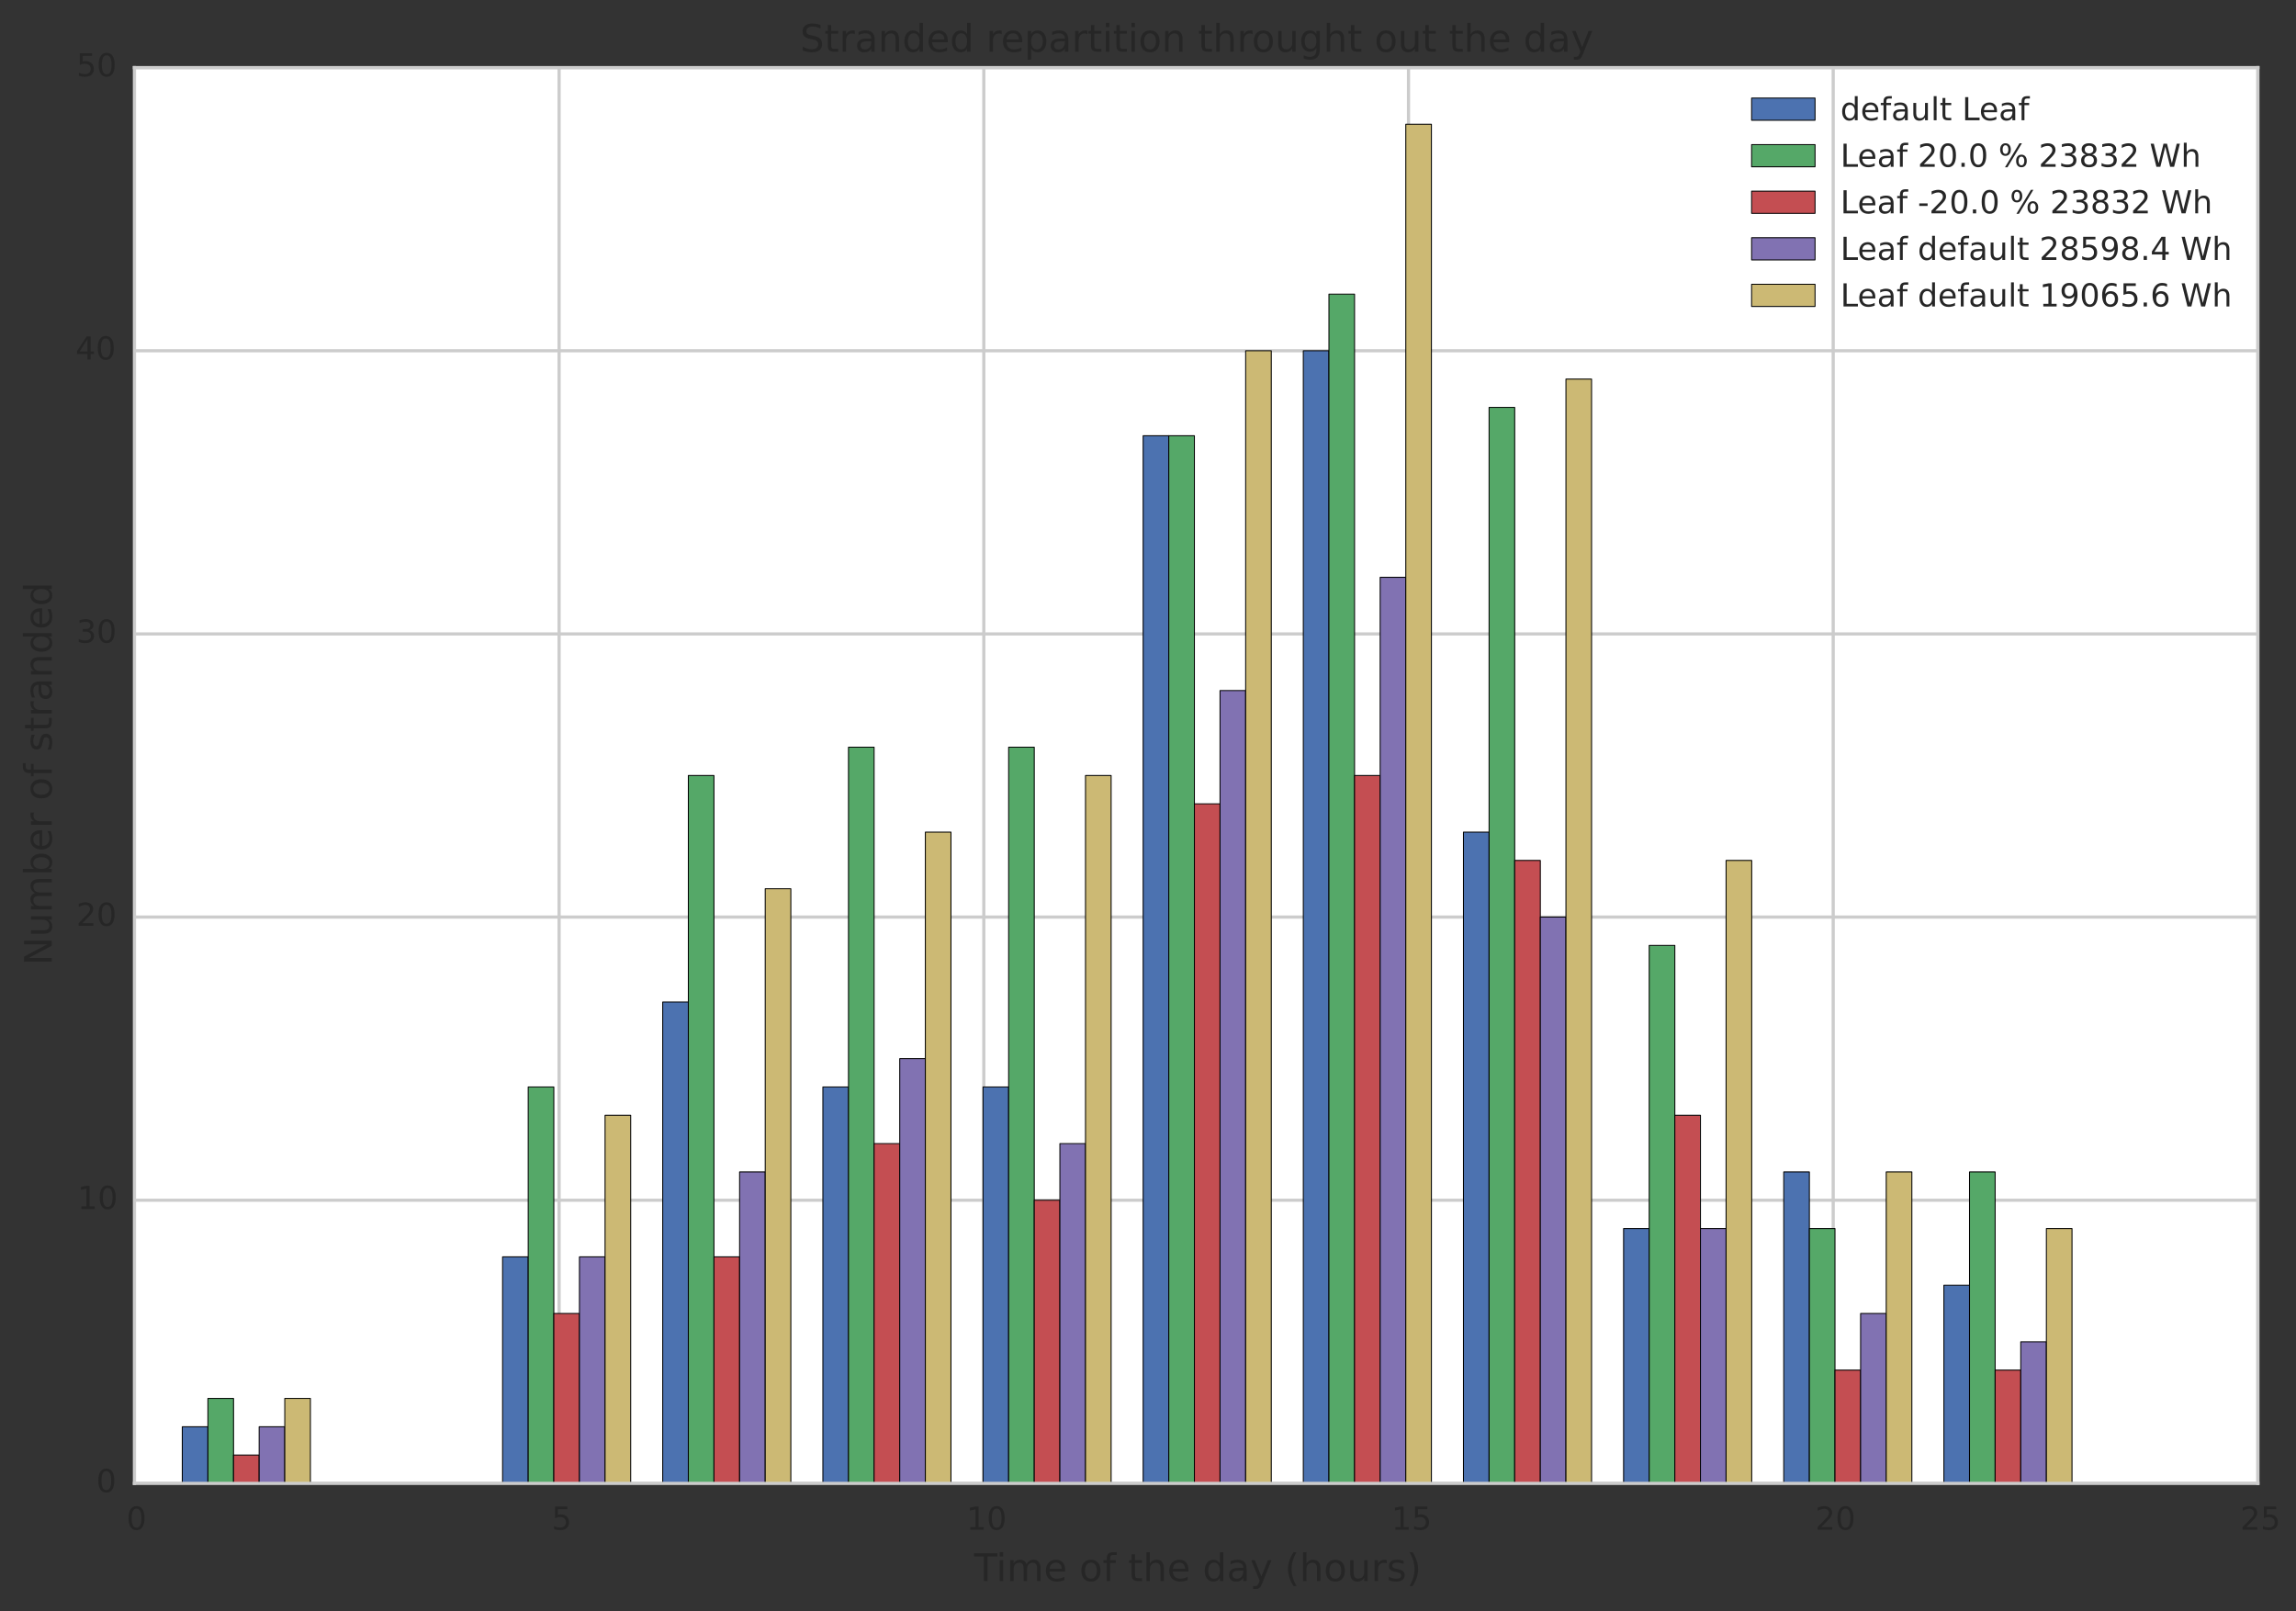 <?xml version="1.0" encoding="utf-8" standalone="no"?>
<!DOCTYPE svg PUBLIC "-//W3C//DTD SVG 1.1//EN"
  "http://www.w3.org/Graphics/SVG/1.1/DTD/svg11.dtd">
<!-- Created with matplotlib (http://matplotlib.org/) -->
<svg height="508pt" version="1.1" viewBox="0 0 724 508" width="724pt" xmlns="http://www.w3.org/2000/svg" xmlns:xlink="http://www.w3.org/1999/xlink">
 <rect x="0" y="0" width="724" height="508" fill="#333333" stroke="none"/>
 <defs>
  <style type="text/css">
*{stroke-linecap:butt;stroke-linejoin:round;}
  </style>
 </defs>
 <g id="figure_1">
  <g id="patch_1">
   <path d="
M0 508.21
L724.745 508.21
L724.745 0
L0 0
L0 508.21" style="fill:none;"/>
  </g>
  <g id="axes_1">
   <g id="patch_2">
    <path d="
M42.386 467.718
L711.986 467.718
L711.986 21.318
L42.386 21.318
z
" style="fill:#ffffff;"/>
   </g>
   <g id="matplotlib.axis_1">
    <g id="xtick_1">
     <g id="line2d_1">
      <path clip-path="url(#p440ca91bfd)" d="
M42.386 467.718
L42.386 21.318" style="fill:none;stroke:#cccccc;stroke-linecap:round;"/>
     </g>
     <g id="line2d_2">
      <defs>
       <path d="
M0 0
L0 0" id="m219da94a98" style="stroke:#262626;"/>
      </defs>
      <g>
       <use style="fill:#262626;stroke:#262626;" x="42.386" xlink:href="#m219da94a98" y="467.718"/>
      </g>
     </g>
     <g id="line2d_3">
      <g>
       <use style="fill:#262626;stroke:#262626;" x="42.386" xlink:href="#m219da94a98" y="21.318"/>
      </g>
     </g>
     <g id="text_1">
      <!-- 0 -->
      <defs>
       <path d="
M31.781 66.406
Q24.172 66.406 20.328 58.906
Q16.5 51.422 16.5 36.375
Q16.5 21.391 20.328 13.891
Q24.172 6.391 31.781 6.391
Q39.453 6.391 43.281 13.891
Q47.125 21.391 47.125 36.375
Q47.125 51.422 43.281 58.906
Q39.453 66.406 31.781 66.406
M31.781 74.219
Q44.047 74.219 50.516 64.516
Q56.984 54.828 56.984 36.375
Q56.984 17.969 50.516 8.266
Q44.047 -1.422 31.781 -1.422
Q19.531 -1.422 13.062 8.266
Q6.594 17.969 6.594 36.375
Q6.594 54.828 13.062 64.516
Q19.531 74.219 31.781 74.219" id="BitstreamVeraSans-Roman-30"/>
      </defs>
      <g style="fill:#262626;" transform="translate(39.866 482.317)scale(0.1 -0.1)">
       <use xlink:href="#BitstreamVeraSans-Roman-30"/>
      </g>
     </g>
    </g>
    <g id="xtick_2">
     <g id="line2d_4">
      <path clip-path="url(#p440ca91bfd)" d="
M176.306 467.718
L176.306 21.318" style="fill:none;stroke:#cccccc;stroke-linecap:round;"/>
     </g>
     <g id="line2d_5">
      <g>
       <use style="fill:#262626;stroke:#262626;" x="176.306" xlink:href="#m219da94a98" y="467.718"/>
      </g>
     </g>
     <g id="line2d_6">
      <g>
       <use style="fill:#262626;stroke:#262626;" x="176.306" xlink:href="#m219da94a98" y="21.318"/>
      </g>
     </g>
     <g id="text_2">
      <!-- 5 -->
      <defs>
       <path d="
M10.797 72.906
L49.516 72.906
L49.516 64.594
L19.828 64.594
L19.828 46.734
Q21.969 47.469 24.109 47.828
Q26.266 48.188 28.422 48.188
Q40.625 48.188 47.75 41.5
Q54.891 34.812 54.891 23.391
Q54.891 11.625 47.562 5.094
Q40.234 -1.422 26.906 -1.422
Q22.312 -1.422 17.547 -0.641
Q12.797 0.141 7.719 1.703
L7.719 11.625
Q12.109 9.234 16.797 8.062
Q21.484 6.891 26.703 6.891
Q35.156 6.891 40.078 11.328
Q45.016 15.766 45.016 23.391
Q45.016 31 40.078 35.438
Q35.156 39.891 26.703 39.891
Q22.75 39.891 18.812 39.016
Q14.891 38.141 10.797 36.281
z
" id="BitstreamVeraSans-Roman-35"/>
      </defs>
      <g style="fill:#262626;" transform="translate(173.947 482.317)scale(0.1 -0.1)">
       <use xlink:href="#BitstreamVeraSans-Roman-35"/>
      </g>
     </g>
    </g>
    <g id="xtick_3">
     <g id="line2d_7">
      <path clip-path="url(#p440ca91bfd)" d="
M310.226 467.718
L310.226 21.318" style="fill:none;stroke:#cccccc;stroke-linecap:round;"/>
     </g>
     <g id="line2d_8">
      <g>
       <use style="fill:#262626;stroke:#262626;" x="310.226" xlink:href="#m219da94a98" y="467.718"/>
      </g>
     </g>
     <g id="line2d_9">
      <g>
       <use style="fill:#262626;stroke:#262626;" x="310.226" xlink:href="#m219da94a98" y="21.318"/>
      </g>
     </g>
     <g id="text_3">
      <!-- 10 -->
      <defs>
       <path d="
M12.406 8.297
L28.516 8.297
L28.516 63.922
L10.984 60.406
L10.984 69.391
L28.422 72.906
L38.281 72.906
L38.281 8.297
L54.391 8.297
L54.391 0
L12.406 0
z
" id="BitstreamVeraSans-Roman-31"/>
      </defs>
      <g style="fill:#262626;" transform="translate(304.744 482.317)scale(0.1 -0.1)">
       <use xlink:href="#BitstreamVeraSans-Roman-31"/>
       <use x="63.623" xlink:href="#BitstreamVeraSans-Roman-30"/>
      </g>
     </g>
    </g>
    <g id="xtick_4">
     <g id="line2d_10">
      <path clip-path="url(#p440ca91bfd)" d="
M444.146 467.718
L444.146 21.318" style="fill:none;stroke:#cccccc;stroke-linecap:round;"/>
     </g>
     <g id="line2d_11">
      <g>
       <use style="fill:#262626;stroke:#262626;" x="444.146" xlink:href="#m219da94a98" y="467.718"/>
      </g>
     </g>
     <g id="line2d_12">
      <g>
       <use style="fill:#262626;stroke:#262626;" x="444.146" xlink:href="#m219da94a98" y="21.318"/>
      </g>
     </g>
     <g id="text_4">
      <!-- 15 -->
      <g style="fill:#262626;" transform="translate(438.769 482.317)scale(0.1 -0.1)">
       <use xlink:href="#BitstreamVeraSans-Roman-31"/>
       <use x="63.623" xlink:href="#BitstreamVeraSans-Roman-35"/>
      </g>
     </g>
    </g>
    <g id="xtick_5">
     <g id="line2d_13">
      <path clip-path="url(#p440ca91bfd)" d="
M578.066 467.718
L578.066 21.318" style="fill:none;stroke:#cccccc;stroke-linecap:round;"/>
     </g>
     <g id="line2d_14">
      <g>
       <use style="fill:#262626;stroke:#262626;" x="578.066" xlink:href="#m219da94a98" y="467.718"/>
      </g>
     </g>
     <g id="line2d_15">
      <g>
       <use style="fill:#262626;stroke:#262626;" x="578.066" xlink:href="#m219da94a98" y="21.318"/>
      </g>
     </g>
     <g id="text_5">
      <!-- 20 -->
      <defs>
       <path d="
M19.188 8.297
L53.609 8.297
L53.609 0
L7.328 0
L7.328 8.297
Q12.938 14.109 22.625 23.891
Q32.328 33.688 34.812 36.531
Q39.547 41.844 41.422 45.531
Q43.312 49.219 43.312 52.781
Q43.312 58.594 39.234 62.25
Q35.156 65.922 28.609 65.922
Q23.969 65.922 18.812 64.312
Q13.672 62.703 7.812 59.422
L7.812 69.391
Q13.766 71.781 18.938 73
Q24.125 74.219 28.422 74.219
Q39.75 74.219 46.484 68.547
Q53.219 62.891 53.219 53.422
Q53.219 48.922 51.531 44.891
Q49.859 40.875 45.406 35.406
Q44.188 33.984 37.641 27.219
Q31.109 20.453 19.188 8.297" id="BitstreamVeraSans-Roman-32"/>
      </defs>
      <g style="fill:#262626;" transform="translate(572.402 482.317)scale(0.1 -0.1)">
       <use xlink:href="#BitstreamVeraSans-Roman-32"/>
       <use x="63.623" xlink:href="#BitstreamVeraSans-Roman-30"/>
      </g>
     </g>
    </g>
    <g id="xtick_6">
     <g id="line2d_16">
      <path clip-path="url(#p440ca91bfd)" d="
M711.986 467.718
L711.986 21.318" style="fill:none;stroke:#cccccc;stroke-linecap:round;"/>
     </g>
     <g id="line2d_17">
      <g>
       <use style="fill:#262626;stroke:#262626;" x="711.986" xlink:href="#m219da94a98" y="467.718"/>
      </g>
     </g>
     <g id="line2d_18">
      <g>
       <use style="fill:#262626;stroke:#262626;" x="711.986" xlink:href="#m219da94a98" y="21.318"/>
      </g>
     </g>
     <g id="text_6">
      <!-- 25 -->
      <g style="fill:#262626;" transform="translate(706.426 482.317)scale(0.1 -0.1)">
       <use xlink:href="#BitstreamVeraSans-Roman-32"/>
       <use x="63.623" xlink:href="#BitstreamVeraSans-Roman-35"/>
      </g>
     </g>
    </g>
    <g id="text_7">
     <!-- Time of the day (hours) -->
     <defs>
      <path id="BitstreamVeraSans-Roman-20"/>
      <path d="
M8.5 21.578
L8.5 54.688
L17.484 54.688
L17.484 21.922
Q17.484 14.156 20.5 10.266
Q23.531 6.391 29.594 6.391
Q36.859 6.391 41.078 11.031
Q45.312 15.672 45.312 23.688
L45.312 54.688
L54.297 54.688
L54.297 0
L45.312 0
L45.312 8.406
Q42.047 3.422 37.719 1
Q33.406 -1.422 27.688 -1.422
Q18.266 -1.422 13.375 4.438
Q8.5 10.297 8.5 21.578" id="BitstreamVeraSans-Roman-75"/>
      <path d="
M41.109 46.297
Q39.594 47.172 37.812 47.578
Q36.031 48 33.891 48
Q26.266 48 22.188 43.047
Q18.109 38.094 18.109 28.812
L18.109 0
L9.078 0
L9.078 54.688
L18.109 54.688
L18.109 46.188
Q20.953 51.172 25.484 53.578
Q30.031 56 36.531 56
Q37.453 56 38.578 55.875
Q39.703 55.766 41.062 55.516
z
" id="BitstreamVeraSans-Roman-72"/>
      <path d="
M52 44.188
Q55.375 50.25 60.062 53.125
Q64.75 56 71.094 56
Q79.641 56 84.281 50.016
Q88.922 44.047 88.922 33.016
L88.922 0
L79.891 0
L79.891 32.719
Q79.891 40.578 77.094 44.375
Q74.312 48.188 68.609 48.188
Q61.625 48.188 57.562 43.547
Q53.516 38.922 53.516 30.906
L53.516 0
L44.484 0
L44.484 32.719
Q44.484 40.625 41.703 44.406
Q38.922 48.188 33.109 48.188
Q26.219 48.188 22.156 43.531
Q18.109 38.875 18.109 30.906
L18.109 0
L9.078 0
L9.078 54.688
L18.109 54.688
L18.109 46.188
Q21.188 51.219 25.484 53.609
Q29.781 56 35.688 56
Q41.656 56 45.828 52.969
Q50 49.953 52 44.188" id="BitstreamVeraSans-Roman-6d"/>
      <path d="
M30.609 48.391
Q23.391 48.391 19.188 42.75
Q14.984 37.109 14.984 27.297
Q14.984 17.484 19.156 11.844
Q23.344 6.203 30.609 6.203
Q37.797 6.203 41.984 11.859
Q46.188 17.531 46.188 27.297
Q46.188 37.016 41.984 42.703
Q37.797 48.391 30.609 48.391
M30.609 56
Q42.328 56 49.016 48.375
Q55.719 40.766 55.719 27.297
Q55.719 13.875 49.016 6.219
Q42.328 -1.422 30.609 -1.422
Q18.844 -1.422 12.172 6.219
Q5.516 13.875 5.516 27.297
Q5.516 40.766 12.172 48.375
Q18.844 56 30.609 56" id="BitstreamVeraSans-Roman-6f"/>
      <path d="
M31 75.875
Q24.469 64.656 21.281 53.656
Q18.109 42.672 18.109 31.391
Q18.109 20.125 21.312 9.062
Q24.516 -2 31 -13.188
L23.188 -13.188
Q15.875 -1.703 12.234 9.375
Q8.594 20.453 8.594 31.391
Q8.594 42.281 12.203 53.312
Q15.828 64.359 23.188 75.875
z
" id="BitstreamVeraSans-Roman-28"/>
      <path d="
M8.016 75.875
L15.828 75.875
Q23.141 64.359 26.781 53.312
Q30.422 42.281 30.422 31.391
Q30.422 20.453 26.781 9.375
Q23.141 -1.703 15.828 -13.188
L8.016 -13.188
Q14.5 -2 17.703 9.062
Q20.906 20.125 20.906 31.391
Q20.906 42.672 17.703 53.656
Q14.5 64.656 8.016 75.875" id="BitstreamVeraSans-Roman-29"/>
      <path d="
M32.172 -5.078
Q28.375 -14.844 24.75 -17.812
Q21.141 -20.797 15.094 -20.797
L7.906 -20.797
L7.906 -13.281
L13.188 -13.281
Q16.891 -13.281 18.938 -11.516
Q21 -9.766 23.484 -3.219
L25.094 0.875
L2.984 54.688
L12.5 54.688
L29.594 11.922
L46.688 54.688
L56.203 54.688
z
" id="BitstreamVeraSans-Roman-79"/>
      <path d="
M9.422 54.688
L18.406 54.688
L18.406 0
L9.422 0
z

M9.422 75.984
L18.406 75.984
L18.406 64.594
L9.422 64.594
z
" id="BitstreamVeraSans-Roman-69"/>
      <path d="
M54.891 33.016
L54.891 0
L45.906 0
L45.906 32.719
Q45.906 40.484 42.875 44.328
Q39.844 48.188 33.797 48.188
Q26.516 48.188 22.312 43.547
Q18.109 38.922 18.109 30.906
L18.109 0
L9.078 0
L9.078 75.984
L18.109 75.984
L18.109 46.188
Q21.344 51.125 25.703 53.562
Q30.078 56 35.797 56
Q45.219 56 50.047 50.172
Q54.891 44.344 54.891 33.016" id="BitstreamVeraSans-Roman-68"/>
      <path d="
M45.406 46.391
L45.406 75.984
L54.391 75.984
L54.391 0
L45.406 0
L45.406 8.203
Q42.578 3.328 38.25 0.953
Q33.938 -1.422 27.875 -1.422
Q17.969 -1.422 11.734 6.484
Q5.516 14.406 5.516 27.297
Q5.516 40.188 11.734 48.094
Q17.969 56 27.875 56
Q33.938 56 38.25 53.625
Q42.578 51.266 45.406 46.391
M14.797 27.297
Q14.797 17.391 18.875 11.75
Q22.953 6.109 30.078 6.109
Q37.203 6.109 41.297 11.75
Q45.406 17.391 45.406 27.297
Q45.406 37.203 41.297 42.844
Q37.203 48.484 30.078 48.484
Q22.953 48.484 18.875 42.844
Q14.797 37.203 14.797 27.297" id="BitstreamVeraSans-Roman-64"/>
      <path d="
M56.203 29.594
L56.203 25.203
L14.891 25.203
Q15.484 15.922 20.484 11.062
Q25.484 6.203 34.422 6.203
Q39.594 6.203 44.453 7.469
Q49.312 8.734 54.109 11.281
L54.109 2.781
Q49.266 0.734 44.188 -0.344
Q39.109 -1.422 33.891 -1.422
Q20.797 -1.422 13.156 6.188
Q5.516 13.812 5.516 26.812
Q5.516 40.234 12.766 48.109
Q20.016 56 32.328 56
Q43.359 56 49.781 48.891
Q56.203 41.797 56.203 29.594
M47.219 32.234
Q47.125 39.594 43.094 43.984
Q39.062 48.391 32.422 48.391
Q24.906 48.391 20.391 44.141
Q15.875 39.891 15.188 32.172
z
" id="BitstreamVeraSans-Roman-65"/>
      <path d="
M-0.297 72.906
L61.375 72.906
L61.375 64.594
L35.5 64.594
L35.5 0
L25.594 0
L25.594 64.594
L-0.297 64.594
z
" id="BitstreamVeraSans-Roman-54"/>
      <path d="
M18.312 70.219
L18.312 54.688
L36.812 54.688
L36.812 47.703
L18.312 47.703
L18.312 18.016
Q18.312 11.328 20.141 9.422
Q21.969 7.516 27.594 7.516
L36.812 7.516
L36.812 0
L27.594 0
Q17.188 0 13.234 3.875
Q9.281 7.766 9.281 18.016
L9.281 47.703
L2.688 47.703
L2.688 54.688
L9.281 54.688
L9.281 70.219
z
" id="BitstreamVeraSans-Roman-74"/>
      <path d="
M37.109 75.984
L37.109 68.5
L28.516 68.5
Q23.688 68.5 21.797 66.547
Q19.922 64.594 19.922 59.516
L19.922 54.688
L34.719 54.688
L34.719 47.703
L19.922 47.703
L19.922 0
L10.891 0
L10.891 47.703
L2.297 47.703
L2.297 54.688
L10.891 54.688
L10.891 58.5
Q10.891 67.625 15.141 71.797
Q19.391 75.984 28.609 75.984
z
" id="BitstreamVeraSans-Roman-66"/>
      <path d="
M34.281 27.484
Q23.391 27.484 19.188 25
Q14.984 22.516 14.984 16.5
Q14.984 11.719 18.141 8.906
Q21.297 6.109 26.703 6.109
Q34.188 6.109 38.703 11.406
Q43.219 16.703 43.219 25.484
L43.219 27.484
z

M52.203 31.203
L52.203 0
L43.219 0
L43.219 8.297
Q40.141 3.328 35.547 0.953
Q30.953 -1.422 24.312 -1.422
Q15.922 -1.422 10.953 3.297
Q6 8.016 6 15.922
Q6 25.141 12.172 29.828
Q18.359 34.516 30.609 34.516
L43.219 34.516
L43.219 35.406
Q43.219 41.609 39.141 45
Q35.062 48.391 27.688 48.391
Q23 48.391 18.547 47.266
Q14.109 46.141 10.016 43.891
L10.016 52.203
Q14.938 54.109 19.578 55.047
Q24.219 56 28.609 56
Q40.484 56 46.344 49.844
Q52.203 43.703 52.203 31.203" id="BitstreamVeraSans-Roman-61"/>
      <path d="
M44.281 53.078
L44.281 44.578
Q40.484 46.531 36.375 47.5
Q32.281 48.484 27.875 48.484
Q21.188 48.484 17.844 46.438
Q14.5 44.391 14.5 40.281
Q14.5 37.156 16.891 35.375
Q19.281 33.594 26.516 31.984
L29.594 31.297
Q39.156 29.25 43.188 25.516
Q47.219 21.781 47.219 15.094
Q47.219 7.469 41.188 3.016
Q35.156 -1.422 24.609 -1.422
Q20.219 -1.422 15.453 -0.562
Q10.688 0.297 5.422 2
L5.422 11.281
Q10.406 8.688 15.234 7.391
Q20.062 6.109 24.812 6.109
Q31.156 6.109 34.562 8.281
Q37.984 10.453 37.984 14.406
Q37.984 18.062 35.516 20.016
Q33.062 21.969 24.703 23.781
L21.578 24.516
Q13.234 26.266 9.516 29.906
Q5.812 33.547 5.812 39.891
Q5.812 47.609 11.281 51.797
Q16.75 56 26.812 56
Q31.781 56 36.172 55.266
Q40.578 54.547 44.281 53.078" id="BitstreamVeraSans-Roman-73"/>
     </defs>
     <g style="fill:#262626;" transform="translate(307.158 498.514)scale(0.12 -0.12)">
      <use xlink:href="#BitstreamVeraSans-Roman-54"/>
      <use x="57.959" xlink:href="#BitstreamVeraSans-Roman-69"/>
      <use x="85.742" xlink:href="#BitstreamVeraSans-Roman-6d"/>
      <use x="183.154" xlink:href="#BitstreamVeraSans-Roman-65"/>
      <use x="244.678" xlink:href="#BitstreamVeraSans-Roman-20"/>
      <use x="276.465" xlink:href="#BitstreamVeraSans-Roman-6f"/>
      <use x="337.646" xlink:href="#BitstreamVeraSans-Roman-66"/>
      <use x="372.852" xlink:href="#BitstreamVeraSans-Roman-20"/>
      <use x="404.639" xlink:href="#BitstreamVeraSans-Roman-74"/>
      <use x="443.848" xlink:href="#BitstreamVeraSans-Roman-68"/>
      <use x="507.227" xlink:href="#BitstreamVeraSans-Roman-65"/>
      <use x="568.75" xlink:href="#BitstreamVeraSans-Roman-20"/>
      <use x="600.537" xlink:href="#BitstreamVeraSans-Roman-64"/>
      <use x="664.014" xlink:href="#BitstreamVeraSans-Roman-61"/>
      <use x="725.293" xlink:href="#BitstreamVeraSans-Roman-79"/>
      <use x="784.473" xlink:href="#BitstreamVeraSans-Roman-20"/>
      <use x="816.26" xlink:href="#BitstreamVeraSans-Roman-28"/>
      <use x="855.273" xlink:href="#BitstreamVeraSans-Roman-68"/>
      <use x="918.652" xlink:href="#BitstreamVeraSans-Roman-6f"/>
      <use x="979.834" xlink:href="#BitstreamVeraSans-Roman-75"/>
      <use x="1043.213" xlink:href="#BitstreamVeraSans-Roman-72"/>
      <use x="1084.326" xlink:href="#BitstreamVeraSans-Roman-73"/>
      <use x="1136.426" xlink:href="#BitstreamVeraSans-Roman-29"/>
     </g>
    </g>
   </g>
   <g id="matplotlib.axis_2">
    <g id="ytick_1">
     <g id="line2d_19">
      <path clip-path="url(#p440ca91bfd)" d="
M42.386 467.718
L711.986 467.718" style="fill:none;stroke:#cccccc;stroke-linecap:round;"/>
     </g>
     <g id="line2d_20">
      <g>
       <use style="fill:#262626;stroke:#262626;" x="42.386" xlink:href="#m219da94a98" y="467.718"/>
      </g>
     </g>
     <g id="line2d_21">
      <g>
       <use style="fill:#262626;stroke:#262626;" x="711.986" xlink:href="#m219da94a98" y="467.718"/>
      </g>
     </g>
     <g id="text_8">
      <!-- 0 -->
      <g style="fill:#262626;" transform="translate(30.347 470.478)scale(0.1 -0.1)">
       <use xlink:href="#BitstreamVeraSans-Roman-30"/>
      </g>
     </g>
    </g>
    <g id="ytick_2">
     <g id="line2d_22">
      <path clip-path="url(#p440ca91bfd)" d="
M42.386 378.438
L711.986 378.438" style="fill:none;stroke:#cccccc;stroke-linecap:round;"/>
     </g>
     <g id="line2d_23">
      <g>
       <use style="fill:#262626;stroke:#262626;" x="42.386" xlink:href="#m219da94a98" y="378.438"/>
      </g>
     </g>
     <g id="line2d_24">
      <g>
       <use style="fill:#262626;stroke:#262626;" x="711.986" xlink:href="#m219da94a98" y="378.438"/>
      </g>
     </g>
     <g id="text_9">
      <!-- 10 -->
      <g style="fill:#262626;" transform="translate(24.423 381.197)scale(0.1 -0.1)">
       <use xlink:href="#BitstreamVeraSans-Roman-31"/>
       <use x="63.623" xlink:href="#BitstreamVeraSans-Roman-30"/>
      </g>
     </g>
    </g>
    <g id="ytick_3">
     <g id="line2d_25">
      <path clip-path="url(#p440ca91bfd)" d="
M42.386 289.158
L711.986 289.158" style="fill:none;stroke:#cccccc;stroke-linecap:round;"/>
     </g>
     <g id="line2d_26">
      <g>
       <use style="fill:#262626;stroke:#262626;" x="42.386" xlink:href="#m219da94a98" y="289.158"/>
      </g>
     </g>
     <g id="line2d_27">
      <g>
       <use style="fill:#262626;stroke:#262626;" x="711.986" xlink:href="#m219da94a98" y="289.158"/>
      </g>
     </g>
     <g id="text_10">
      <!-- 20 -->
      <g style="fill:#262626;" transform="translate(24.058 291.918)scale(0.1 -0.1)">
       <use xlink:href="#BitstreamVeraSans-Roman-32"/>
       <use x="63.623" xlink:href="#BitstreamVeraSans-Roman-30"/>
      </g>
     </g>
    </g>
    <g id="ytick_4">
     <g id="line2d_28">
      <path clip-path="url(#p440ca91bfd)" d="
M42.386 199.878
L711.986 199.878" style="fill:none;stroke:#cccccc;stroke-linecap:round;"/>
     </g>
     <g id="line2d_29">
      <g>
       <use style="fill:#262626;stroke:#262626;" x="42.386" xlink:href="#m219da94a98" y="199.878"/>
      </g>
     </g>
     <g id="line2d_30">
      <g>
       <use style="fill:#262626;stroke:#262626;" x="711.986" xlink:href="#m219da94a98" y="199.878"/>
      </g>
     </g>
     <g id="text_11">
      <!-- 30 -->
      <defs>
       <path d="
M40.578 39.312
Q47.656 37.797 51.625 33
Q55.609 28.219 55.609 21.188
Q55.609 10.406 48.188 4.484
Q40.766 -1.422 27.094 -1.422
Q22.516 -1.422 17.656 -0.516
Q12.797 0.391 7.625 2.203
L7.625 11.719
Q11.719 9.328 16.594 8.109
Q21.484 6.891 26.812 6.891
Q36.078 6.891 40.938 10.547
Q45.797 14.203 45.797 21.188
Q45.797 27.641 41.281 31.266
Q36.766 34.906 28.719 34.906
L20.219 34.906
L20.219 43.016
L29.109 43.016
Q36.375 43.016 40.234 45.922
Q44.094 48.828 44.094 54.297
Q44.094 59.906 40.109 62.906
Q36.141 65.922 28.719 65.922
Q24.656 65.922 20.016 65.031
Q15.375 64.156 9.812 62.312
L9.812 71.094
Q15.438 72.656 20.344 73.438
Q25.25 74.219 29.594 74.219
Q40.828 74.219 47.359 69.109
Q53.906 64.016 53.906 55.328
Q53.906 49.266 50.438 45.094
Q46.969 40.922 40.578 39.312" id="BitstreamVeraSans-Roman-33"/>
      </defs>
      <g style="fill:#262626;" transform="translate(24.087 202.637)scale(0.1 -0.1)">
       <use xlink:href="#BitstreamVeraSans-Roman-33"/>
       <use x="63.623" xlink:href="#BitstreamVeraSans-Roman-30"/>
      </g>
     </g>
    </g>
    <g id="ytick_5">
     <g id="line2d_31">
      <path clip-path="url(#p440ca91bfd)" d="
M42.386 110.598
L711.986 110.598" style="fill:none;stroke:#cccccc;stroke-linecap:round;"/>
     </g>
     <g id="line2d_32">
      <g>
       <use style="fill:#262626;stroke:#262626;" x="42.386" xlink:href="#m219da94a98" y="110.598"/>
      </g>
     </g>
     <g id="line2d_33">
      <g>
       <use style="fill:#262626;stroke:#262626;" x="711.986" xlink:href="#m219da94a98" y="110.598"/>
      </g>
     </g>
     <g id="text_12">
      <!-- 40 -->
      <defs>
       <path d="
M37.797 64.312
L12.891 25.391
L37.797 25.391
z

M35.203 72.906
L47.609 72.906
L47.609 25.391
L58.016 25.391
L58.016 17.188
L47.609 17.188
L47.609 0
L37.797 0
L37.797 17.188
L4.891 17.188
L4.891 26.703
z
" id="BitstreamVeraSans-Roman-34"/>
      </defs>
      <g style="fill:#262626;" transform="translate(23.814 113.358)scale(0.1 -0.1)">
       <use xlink:href="#BitstreamVeraSans-Roman-34"/>
       <use x="63.623" xlink:href="#BitstreamVeraSans-Roman-30"/>
      </g>
     </g>
    </g>
    <g id="ytick_6">
     <g id="line2d_34">
      <path clip-path="url(#p440ca91bfd)" d="
M42.386 21.318
L711.986 21.318" style="fill:none;stroke:#cccccc;stroke-linecap:round;"/>
     </g>
     <g id="line2d_35">
      <g>
       <use style="fill:#262626;stroke:#262626;" x="42.386" xlink:href="#m219da94a98" y="21.318"/>
      </g>
     </g>
     <g id="line2d_36">
      <g>
       <use style="fill:#262626;stroke:#262626;" x="711.986" xlink:href="#m219da94a98" y="21.318"/>
      </g>
     </g>
     <g id="text_13">
      <!-- 50 -->
      <g style="fill:#262626;" transform="translate(24.097 24.078)scale(0.1 -0.1)">
       <use xlink:href="#BitstreamVeraSans-Roman-35"/>
       <use x="63.623" xlink:href="#BitstreamVeraSans-Roman-30"/>
      </g>
     </g>
    </g>
    <g id="text_14">
     <!-- Number of stranded -->
     <defs>
      <path d="
M54.891 33.016
L54.891 0
L45.906 0
L45.906 32.719
Q45.906 40.484 42.875 44.328
Q39.844 48.188 33.797 48.188
Q26.516 48.188 22.312 43.547
Q18.109 38.922 18.109 30.906
L18.109 0
L9.078 0
L9.078 54.688
L18.109 54.688
L18.109 46.188
Q21.344 51.125 25.703 53.562
Q30.078 56 35.797 56
Q45.219 56 50.047 50.172
Q54.891 44.344 54.891 33.016" id="BitstreamVeraSans-Roman-6e"/>
      <path d="
M9.812 72.906
L23.094 72.906
L55.422 11.922
L55.422 72.906
L64.984 72.906
L64.984 0
L51.703 0
L19.391 60.984
L19.391 0
L9.812 0
z
" id="BitstreamVeraSans-Roman-4e"/>
      <path d="
M48.688 27.297
Q48.688 37.203 44.609 42.844
Q40.531 48.484 33.406 48.484
Q26.266 48.484 22.188 42.844
Q18.109 37.203 18.109 27.297
Q18.109 17.391 22.188 11.75
Q26.266 6.109 33.406 6.109
Q40.531 6.109 44.609 11.75
Q48.688 17.391 48.688 27.297
M18.109 46.391
Q20.953 51.266 25.266 53.625
Q29.594 56 35.594 56
Q45.562 56 51.781 48.094
Q58.016 40.188 58.016 27.297
Q58.016 14.406 51.781 6.484
Q45.562 -1.422 35.594 -1.422
Q29.594 -1.422 25.266 0.953
Q20.953 3.328 18.109 8.203
L18.109 0
L9.078 0
L9.078 75.984
L18.109 75.984
z
" id="BitstreamVeraSans-Roman-62"/>
     </defs>
     <g style="fill:#262626;" transform="translate(16.318 304.407)rotate(-90.0)scale(0.12 -0.12)">
      <use xlink:href="#BitstreamVeraSans-Roman-4e"/>
      <use x="74.805" xlink:href="#BitstreamVeraSans-Roman-75"/>
      <use x="138.184" xlink:href="#BitstreamVeraSans-Roman-6d"/>
      <use x="235.596" xlink:href="#BitstreamVeraSans-Roman-62"/>
      <use x="299.072" xlink:href="#BitstreamVeraSans-Roman-65"/>
      <use x="360.596" xlink:href="#BitstreamVeraSans-Roman-72"/>
      <use x="401.709" xlink:href="#BitstreamVeraSans-Roman-20"/>
      <use x="433.496" xlink:href="#BitstreamVeraSans-Roman-6f"/>
      <use x="494.678" xlink:href="#BitstreamVeraSans-Roman-66"/>
      <use x="529.883" xlink:href="#BitstreamVeraSans-Roman-20"/>
      <use x="561.67" xlink:href="#BitstreamVeraSans-Roman-73"/>
      <use x="613.77" xlink:href="#BitstreamVeraSans-Roman-74"/>
      <use x="652.979" xlink:href="#BitstreamVeraSans-Roman-72"/>
      <use x="694.092" xlink:href="#BitstreamVeraSans-Roman-61"/>
      <use x="755.371" xlink:href="#BitstreamVeraSans-Roman-6e"/>
      <use x="818.75" xlink:href="#BitstreamVeraSans-Roman-64"/>
      <use x="882.227" xlink:href="#BitstreamVeraSans-Roman-65"/>
      <use x="943.75" xlink:href="#BitstreamVeraSans-Roman-64"/>
     </g>
    </g>
   </g>
   <g id="patch_3">
    <path clip-path="url(#p440ca91bfd)" d="
M57.48 467.718
L65.559 467.718
L65.559 449.862
L57.48 449.862
z
" style="fill:#4c72b0;stroke:#000000;stroke-linejoin:miter;stroke-width:0.3;"/>
   </g>
   <g id="patch_4">
    <path clip-path="url(#p440ca91bfd)" d="
M107.979 467.718
L116.058 467.718
L116.058 467.718
L107.979 467.718
z
" style="fill:#4c72b0;stroke:#000000;stroke-linejoin:miter;stroke-width:0.3;"/>
   </g>
   <g id="patch_5">
    <path clip-path="url(#p440ca91bfd)" d="
M158.478 467.718
L166.557 467.718
L166.557 396.294
L158.478 396.294
z
" style="fill:#4c72b0;stroke:#000000;stroke-linejoin:miter;stroke-width:0.3;"/>
   </g>
   <g id="patch_6">
    <path clip-path="url(#p440ca91bfd)" d="
M208.977 467.718
L217.056 467.718
L217.056 315.942
L208.977 315.942
z
" style="fill:#4c72b0;stroke:#000000;stroke-linejoin:miter;stroke-width:0.3;"/>
   </g>
   <g id="patch_7">
    <path clip-path="url(#p440ca91bfd)" d="
M259.476 467.718
L267.555 467.718
L267.555 342.726
L259.476 342.726
z
" style="fill:#4c72b0;stroke:#000000;stroke-linejoin:miter;stroke-width:0.3;"/>
   </g>
   <g id="patch_8">
    <path clip-path="url(#p440ca91bfd)" d="
M309.975 467.718
L318.054 467.718
L318.054 342.726
L309.975 342.726
z
" style="fill:#4c72b0;stroke:#000000;stroke-linejoin:miter;stroke-width:0.3;"/>
   </g>
   <g id="patch_9">
    <path clip-path="url(#p440ca91bfd)" d="
M360.474 467.718
L368.553 467.718
L368.553 137.382
L360.474 137.382
z
" style="fill:#4c72b0;stroke:#000000;stroke-linejoin:miter;stroke-width:0.3;"/>
   </g>
   <g id="patch_10">
    <path clip-path="url(#p440ca91bfd)" d="
M410.973 467.718
L419.052 467.718
L419.052 110.598
L410.973 110.598
z
" style="fill:#4c72b0;stroke:#000000;stroke-linejoin:miter;stroke-width:0.3;"/>
   </g>
   <g id="patch_11">
    <path clip-path="url(#p440ca91bfd)" d="
M461.472 467.718
L469.551 467.718
L469.551 262.374
L461.472 262.374
z
" style="fill:#4c72b0;stroke:#000000;stroke-linejoin:miter;stroke-width:0.3;"/>
   </g>
   <g id="patch_12">
    <path clip-path="url(#p440ca91bfd)" d="
M511.971 467.718
L520.05 467.718
L520.05 387.366
L511.971 387.366
z
" style="fill:#4c72b0;stroke:#000000;stroke-linejoin:miter;stroke-width:0.3;"/>
   </g>
   <g id="patch_13">
    <path clip-path="url(#p440ca91bfd)" d="
M562.47 467.718
L570.549 467.718
L570.549 369.51
L562.47 369.51
z
" style="fill:#4c72b0;stroke:#000000;stroke-linejoin:miter;stroke-width:0.3;"/>
   </g>
   <g id="patch_14">
    <path clip-path="url(#p440ca91bfd)" d="
M612.969 467.718
L621.048 467.718
L621.048 405.222
L612.969 405.222
z
" style="fill:#4c72b0;stroke:#000000;stroke-linejoin:miter;stroke-width:0.3;"/>
   </g>
   <g id="patch_15">
    <path clip-path="url(#p440ca91bfd)" d="
M65.559 467.718
L73.639 467.718
L73.639 440.934
L65.559 440.934
z
" style="fill:#55a868;stroke:#000000;stroke-linejoin:miter;stroke-width:0.3;"/>
   </g>
   <g id="patch_16">
    <path clip-path="url(#p440ca91bfd)" d="
M116.058 467.718
L124.138 467.718
L124.138 467.718
L116.058 467.718
z
" style="fill:#55a868;stroke:#000000;stroke-linejoin:miter;stroke-width:0.3;"/>
   </g>
   <g id="patch_17">
    <path clip-path="url(#p440ca91bfd)" d="
M166.557 467.718
L174.637 467.718
L174.637 342.726
L166.557 342.726
z
" style="fill:#55a868;stroke:#000000;stroke-linejoin:miter;stroke-width:0.3;"/>
   </g>
   <g id="patch_18">
    <path clip-path="url(#p440ca91bfd)" d="
M217.056 467.718
L225.136 467.718
L225.136 244.518
L217.056 244.518
z
" style="fill:#55a868;stroke:#000000;stroke-linejoin:miter;stroke-width:0.3;"/>
   </g>
   <g id="patch_19">
    <path clip-path="url(#p440ca91bfd)" d="
M267.555 467.718
L275.635 467.718
L275.635 235.59
L267.555 235.59
z
" style="fill:#55a868;stroke:#000000;stroke-linejoin:miter;stroke-width:0.3;"/>
   </g>
   <g id="patch_20">
    <path clip-path="url(#p440ca91bfd)" d="
M318.054 467.718
L326.134 467.718
L326.134 235.59
L318.054 235.59
z
" style="fill:#55a868;stroke:#000000;stroke-linejoin:miter;stroke-width:0.3;"/>
   </g>
   <g id="patch_21">
    <path clip-path="url(#p440ca91bfd)" d="
M368.553 467.718
L376.633 467.718
L376.633 137.382
L368.553 137.382
z
" style="fill:#55a868;stroke:#000000;stroke-linejoin:miter;stroke-width:0.3;"/>
   </g>
   <g id="patch_22">
    <path clip-path="url(#p440ca91bfd)" d="
M419.052 467.718
L427.132 467.718
L427.132 92.742
L419.052 92.742
z
" style="fill:#55a868;stroke:#000000;stroke-linejoin:miter;stroke-width:0.3;"/>
   </g>
   <g id="patch_23">
    <path clip-path="url(#p440ca91bfd)" d="
M469.551 467.718
L477.631 467.718
L477.631 128.454
L469.551 128.454
z
" style="fill:#55a868;stroke:#000000;stroke-linejoin:miter;stroke-width:0.3;"/>
   </g>
   <g id="patch_24">
    <path clip-path="url(#p440ca91bfd)" d="
M520.05 467.718
L528.13 467.718
L528.13 298.086
L520.05 298.086
z
" style="fill:#55a868;stroke:#000000;stroke-linejoin:miter;stroke-width:0.3;"/>
   </g>
   <g id="patch_25">
    <path clip-path="url(#p440ca91bfd)" d="
M570.549 467.718
L578.629 467.718
L578.629 387.366
L570.549 387.366
z
" style="fill:#55a868;stroke:#000000;stroke-linejoin:miter;stroke-width:0.3;"/>
   </g>
   <g id="patch_26">
    <path clip-path="url(#p440ca91bfd)" d="
M621.048 467.718
L629.128 467.718
L629.128 369.51
L621.048 369.51
z
" style="fill:#55a868;stroke:#000000;stroke-linejoin:miter;stroke-width:0.3;"/>
   </g>
   <g id="patch_27">
    <path clip-path="url(#p440ca91bfd)" d="
M73.639 467.718
L81.719 467.718
L81.719 458.79
L73.639 458.79
z
" style="fill:#c44e52;stroke:#000000;stroke-linejoin:miter;stroke-width:0.3;"/>
   </g>
   <g id="patch_28">
    <path clip-path="url(#p440ca91bfd)" d="
M124.138 467.718
L132.218 467.718
L132.218 467.718
L124.138 467.718
z
" style="fill:#c44e52;stroke:#000000;stroke-linejoin:miter;stroke-width:0.3;"/>
   </g>
   <g id="patch_29">
    <path clip-path="url(#p440ca91bfd)" d="
M174.637 467.718
L182.717 467.718
L182.717 414.15
L174.637 414.15
z
" style="fill:#c44e52;stroke:#000000;stroke-linejoin:miter;stroke-width:0.3;"/>
   </g>
   <g id="patch_30">
    <path clip-path="url(#p440ca91bfd)" d="
M225.136 467.718
L233.216 467.718
L233.216 396.294
L225.136 396.294
z
" style="fill:#c44e52;stroke:#000000;stroke-linejoin:miter;stroke-width:0.3;"/>
   </g>
   <g id="patch_31">
    <path clip-path="url(#p440ca91bfd)" d="
M275.635 467.718
L283.715 467.718
L283.715 360.582
L275.635 360.582
z
" style="fill:#c44e52;stroke:#000000;stroke-linejoin:miter;stroke-width:0.3;"/>
   </g>
   <g id="patch_32">
    <path clip-path="url(#p440ca91bfd)" d="
M326.134 467.718
L334.214 467.718
L334.214 378.438
L326.134 378.438
z
" style="fill:#c44e52;stroke:#000000;stroke-linejoin:miter;stroke-width:0.3;"/>
   </g>
   <g id="patch_33">
    <path clip-path="url(#p440ca91bfd)" d="
M376.633 467.718
L384.713 467.718
L384.713 253.446
L376.633 253.446
z
" style="fill:#c44e52;stroke:#000000;stroke-linejoin:miter;stroke-width:0.3;"/>
   </g>
   <g id="patch_34">
    <path clip-path="url(#p440ca91bfd)" d="
M427.132 467.718
L435.212 467.718
L435.212 244.518
L427.132 244.518
z
" style="fill:#c44e52;stroke:#000000;stroke-linejoin:miter;stroke-width:0.3;"/>
   </g>
   <g id="patch_35">
    <path clip-path="url(#p440ca91bfd)" d="
M477.631 467.718
L485.711 467.718
L485.711 271.302
L477.631 271.302
z
" style="fill:#c44e52;stroke:#000000;stroke-linejoin:miter;stroke-width:0.3;"/>
   </g>
   <g id="patch_36">
    <path clip-path="url(#p440ca91bfd)" d="
M528.13 467.718
L536.21 467.718
L536.21 351.654
L528.13 351.654
z
" style="fill:#c44e52;stroke:#000000;stroke-linejoin:miter;stroke-width:0.3;"/>
   </g>
   <g id="patch_37">
    <path clip-path="url(#p440ca91bfd)" d="
M578.629 467.718
L586.709 467.718
L586.709 432.006
L578.629 432.006
z
" style="fill:#c44e52;stroke:#000000;stroke-linejoin:miter;stroke-width:0.3;"/>
   </g>
   <g id="patch_38">
    <path clip-path="url(#p440ca91bfd)" d="
M629.128 467.718
L637.208 467.718
L637.208 432.006
L629.128 432.006
z
" style="fill:#c44e52;stroke:#000000;stroke-linejoin:miter;stroke-width:0.3;"/>
   </g>
   <g id="patch_39">
    <path clip-path="url(#p440ca91bfd)" d="
M81.719 467.718
L89.799 467.718
L89.799 449.862
L81.719 449.862
z
" style="fill:#8172b2;stroke:#000000;stroke-linejoin:miter;stroke-width:0.3;"/>
   </g>
   <g id="patch_40">
    <path clip-path="url(#p440ca91bfd)" d="
M132.218 467.718
L140.298 467.718
L140.298 467.718
L132.218 467.718
z
" style="fill:#8172b2;stroke:#000000;stroke-linejoin:miter;stroke-width:0.3;"/>
   </g>
   <g id="patch_41">
    <path clip-path="url(#p440ca91bfd)" d="
M182.717 467.718
L190.797 467.718
L190.797 396.294
L182.717 396.294
z
" style="fill:#8172b2;stroke:#000000;stroke-linejoin:miter;stroke-width:0.3;"/>
   </g>
   <g id="patch_42">
    <path clip-path="url(#p440ca91bfd)" d="
M233.216 467.718
L241.296 467.718
L241.296 369.51
L233.216 369.51
z
" style="fill:#8172b2;stroke:#000000;stroke-linejoin:miter;stroke-width:0.3;"/>
   </g>
   <g id="patch_43">
    <path clip-path="url(#p440ca91bfd)" d="
M283.715 467.718
L291.795 467.718
L291.795 333.798
L283.715 333.798
z
" style="fill:#8172b2;stroke:#000000;stroke-linejoin:miter;stroke-width:0.3;"/>
   </g>
   <g id="patch_44">
    <path clip-path="url(#p440ca91bfd)" d="
M334.214 467.718
L342.294 467.718
L342.294 360.582
L334.214 360.582
z
" style="fill:#8172b2;stroke:#000000;stroke-linejoin:miter;stroke-width:0.3;"/>
   </g>
   <g id="patch_45">
    <path clip-path="url(#p440ca91bfd)" d="
M384.713 467.718
L392.793 467.718
L392.793 217.734
L384.713 217.734
z
" style="fill:#8172b2;stroke:#000000;stroke-linejoin:miter;stroke-width:0.3;"/>
   </g>
   <g id="patch_46">
    <path clip-path="url(#p440ca91bfd)" d="
M435.212 467.718
L443.292 467.718
L443.292 182.022
L435.212 182.022
z
" style="fill:#8172b2;stroke:#000000;stroke-linejoin:miter;stroke-width:0.3;"/>
   </g>
   <g id="patch_47">
    <path clip-path="url(#p440ca91bfd)" d="
M485.711 467.718
L493.791 467.718
L493.791 289.158
L485.711 289.158
z
" style="fill:#8172b2;stroke:#000000;stroke-linejoin:miter;stroke-width:0.3;"/>
   </g>
   <g id="patch_48">
    <path clip-path="url(#p440ca91bfd)" d="
M536.21 467.718
L544.29 467.718
L544.29 387.366
L536.21 387.366
z
" style="fill:#8172b2;stroke:#000000;stroke-linejoin:miter;stroke-width:0.3;"/>
   </g>
   <g id="patch_49">
    <path clip-path="url(#p440ca91bfd)" d="
M586.709 467.718
L594.789 467.718
L594.789 414.15
L586.709 414.15
z
" style="fill:#8172b2;stroke:#000000;stroke-linejoin:miter;stroke-width:0.3;"/>
   </g>
   <g id="patch_50">
    <path clip-path="url(#p440ca91bfd)" d="
M637.208 467.718
L645.288 467.718
L645.288 423.078
L637.208 423.078
z
" style="fill:#8172b2;stroke:#000000;stroke-linejoin:miter;stroke-width:0.3;"/>
   </g>
   <g id="patch_51">
    <path clip-path="url(#p440ca91bfd)" d="
M89.799 467.718
L97.879 467.718
L97.879 440.934
L89.799 440.934
z
" style="fill:#ccb974;stroke:#000000;stroke-linejoin:miter;stroke-width:0.3;"/>
   </g>
   <g id="patch_52">
    <path clip-path="url(#p440ca91bfd)" d="
M140.298 467.718
L148.378 467.718
L148.378 467.718
L140.298 467.718
z
" style="fill:#ccb974;stroke:#000000;stroke-linejoin:miter;stroke-width:0.3;"/>
   </g>
   <g id="patch_53">
    <path clip-path="url(#p440ca91bfd)" d="
M190.797 467.718
L198.877 467.718
L198.877 351.654
L190.797 351.654
z
" style="fill:#ccb974;stroke:#000000;stroke-linejoin:miter;stroke-width:0.3;"/>
   </g>
   <g id="patch_54">
    <path clip-path="url(#p440ca91bfd)" d="
M241.296 467.718
L249.376 467.718
L249.376 280.23
L241.296 280.23
z
" style="fill:#ccb974;stroke:#000000;stroke-linejoin:miter;stroke-width:0.3;"/>
   </g>
   <g id="patch_55">
    <path clip-path="url(#p440ca91bfd)" d="
M291.795 467.718
L299.875 467.718
L299.875 262.374
L291.795 262.374
z
" style="fill:#ccb974;stroke:#000000;stroke-linejoin:miter;stroke-width:0.3;"/>
   </g>
   <g id="patch_56">
    <path clip-path="url(#p440ca91bfd)" d="
M342.294 467.718
L350.374 467.718
L350.374 244.518
L342.294 244.518
z
" style="fill:#ccb974;stroke:#000000;stroke-linejoin:miter;stroke-width:0.3;"/>
   </g>
   <g id="patch_57">
    <path clip-path="url(#p440ca91bfd)" d="
M392.793 467.718
L400.873 467.718
L400.873 110.598
L392.793 110.598
z
" style="fill:#ccb974;stroke:#000000;stroke-linejoin:miter;stroke-width:0.3;"/>
   </g>
   <g id="patch_58">
    <path clip-path="url(#p440ca91bfd)" d="
M443.292 467.718
L451.372 467.718
L451.372 39.174
L443.292 39.174
z
" style="fill:#ccb974;stroke:#000000;stroke-linejoin:miter;stroke-width:0.3;"/>
   </g>
   <g id="patch_59">
    <path clip-path="url(#p440ca91bfd)" d="
M493.791 467.718
L501.871 467.718
L501.871 119.526
L493.791 119.526
z
" style="fill:#ccb974;stroke:#000000;stroke-linejoin:miter;stroke-width:0.3;"/>
   </g>
   <g id="patch_60">
    <path clip-path="url(#p440ca91bfd)" d="
M544.29 467.718
L552.37 467.718
L552.37 271.302
L544.29 271.302
z
" style="fill:#ccb974;stroke:#000000;stroke-linejoin:miter;stroke-width:0.3;"/>
   </g>
   <g id="patch_61">
    <path clip-path="url(#p440ca91bfd)" d="
M594.789 467.718
L602.869 467.718
L602.869 369.51
L594.789 369.51
z
" style="fill:#ccb974;stroke:#000000;stroke-linejoin:miter;stroke-width:0.3;"/>
   </g>
   <g id="patch_62">
    <path clip-path="url(#p440ca91bfd)" d="
M645.288 467.718
L653.368 467.718
L653.368 387.366
L645.288 387.366
z
" style="fill:#ccb974;stroke:#000000;stroke-linejoin:miter;stroke-width:0.3;"/>
   </g>
   <g id="patch_63">
    <path d="
M42.386 21.318
L711.986 21.318" style="fill:none;stroke:#cccccc;stroke-linecap:square;stroke-linejoin:miter;"/>
   </g>
   <g id="patch_64">
    <path d="
M711.986 467.718
L711.986 21.318" style="fill:none;stroke:#cccccc;stroke-linecap:square;stroke-linejoin:miter;"/>
   </g>
   <g id="patch_65">
    <path d="
M42.386 467.718
L711.986 467.718" style="fill:none;stroke:#cccccc;stroke-linecap:square;stroke-linejoin:miter;"/>
   </g>
   <g id="patch_66">
    <path d="
M42.386 467.718
L42.386 21.318" style="fill:none;stroke:#cccccc;stroke-linecap:square;stroke-linejoin:miter;"/>
   </g>
   <g id="text_15">
    <!-- Stranded repartition throught out the day -->
    <defs>
     <path d="
M45.406 27.984
Q45.406 37.75 41.375 43.109
Q37.359 48.484 30.078 48.484
Q22.859 48.484 18.828 43.109
Q14.797 37.75 14.797 27.984
Q14.797 18.266 18.828 12.891
Q22.859 7.516 30.078 7.516
Q37.359 7.516 41.375 12.891
Q45.406 18.266 45.406 27.984
M54.391 6.781
Q54.391 -7.172 48.188 -13.984
Q42 -20.797 29.203 -20.797
Q24.469 -20.797 20.266 -20.094
Q16.062 -19.391 12.109 -17.922
L12.109 -9.188
Q16.062 -11.328 19.922 -12.344
Q23.781 -13.375 27.781 -13.375
Q36.625 -13.375 41.016 -8.766
Q45.406 -4.156 45.406 5.172
L45.406 9.625
Q42.625 4.781 38.281 2.391
Q33.938 0 27.875 0
Q17.828 0 11.672 7.656
Q5.516 15.328 5.516 27.984
Q5.516 40.672 11.672 48.328
Q17.828 56 27.875 56
Q33.938 56 38.281 53.609
Q42.625 51.219 45.406 46.391
L45.406 54.688
L54.391 54.688
z
" id="BitstreamVeraSans-Roman-67"/>
     <path d="
M53.516 70.516
L53.516 60.891
Q47.906 63.578 42.922 64.891
Q37.938 66.219 33.297 66.219
Q25.25 66.219 20.875 63.094
Q16.5 59.969 16.5 54.203
Q16.5 49.359 19.406 46.891
Q22.312 44.438 30.422 42.922
L36.375 41.703
Q47.406 39.594 52.656 34.297
Q57.906 29 57.906 20.125
Q57.906 9.516 50.797 4.047
Q43.703 -1.422 29.984 -1.422
Q24.812 -1.422 18.969 -0.25
Q13.141 0.922 6.891 3.219
L6.891 13.375
Q12.891 10.016 18.656 8.297
Q24.422 6.594 29.984 6.594
Q38.422 6.594 43.016 9.906
Q47.609 13.234 47.609 19.391
Q47.609 24.75 44.312 27.781
Q41.016 30.812 33.5 32.328
L27.484 33.5
Q16.453 35.688 11.516 40.375
Q6.594 45.062 6.594 53.422
Q6.594 63.094 13.406 68.656
Q20.219 74.219 32.172 74.219
Q37.312 74.219 42.625 73.281
Q47.953 72.359 53.516 70.516" id="BitstreamVeraSans-Roman-53"/>
     <path d="
M18.109 8.203
L18.109 -20.797
L9.078 -20.797
L9.078 54.688
L18.109 54.688
L18.109 46.391
Q20.953 51.266 25.266 53.625
Q29.594 56 35.594 56
Q45.562 56 51.781 48.094
Q58.016 40.188 58.016 27.297
Q58.016 14.406 51.781 6.484
Q45.562 -1.422 35.594 -1.422
Q29.594 -1.422 25.266 0.953
Q20.953 3.328 18.109 8.203
M48.688 27.297
Q48.688 37.203 44.609 42.844
Q40.531 48.484 33.406 48.484
Q26.266 48.484 22.188 42.844
Q18.109 37.203 18.109 27.297
Q18.109 17.391 22.188 11.75
Q26.266 6.109 33.406 6.109
Q40.531 6.109 44.609 11.75
Q48.688 17.391 48.688 27.297" id="BitstreamVeraSans-Roman-70"/>
    </defs>
    <g style="fill:#262626;" transform="translate(252.292 16.318)scale(0.12 -0.12)">
     <use xlink:href="#BitstreamVeraSans-Roman-53"/>
     <use x="63.477" xlink:href="#BitstreamVeraSans-Roman-74"/>
     <use x="102.686" xlink:href="#BitstreamVeraSans-Roman-72"/>
     <use x="143.799" xlink:href="#BitstreamVeraSans-Roman-61"/>
     <use x="205.078" xlink:href="#BitstreamVeraSans-Roman-6e"/>
     <use x="268.457" xlink:href="#BitstreamVeraSans-Roman-64"/>
     <use x="331.934" xlink:href="#BitstreamVeraSans-Roman-65"/>
     <use x="393.457" xlink:href="#BitstreamVeraSans-Roman-64"/>
     <use x="456.934" xlink:href="#BitstreamVeraSans-Roman-20"/>
     <use x="488.721" xlink:href="#BitstreamVeraSans-Roman-72"/>
     <use x="527.584" xlink:href="#BitstreamVeraSans-Roman-65"/>
     <use x="589.107" xlink:href="#BitstreamVeraSans-Roman-70"/>
     <use x="652.584" xlink:href="#BitstreamVeraSans-Roman-61"/>
     <use x="713.863" xlink:href="#BitstreamVeraSans-Roman-72"/>
     <use x="754.977" xlink:href="#BitstreamVeraSans-Roman-74"/>
     <use x="794.186" xlink:href="#BitstreamVeraSans-Roman-69"/>
     <use x="821.969" xlink:href="#BitstreamVeraSans-Roman-74"/>
     <use x="861.178" xlink:href="#BitstreamVeraSans-Roman-69"/>
     <use x="888.961" xlink:href="#BitstreamVeraSans-Roman-6f"/>
     <use x="950.143" xlink:href="#BitstreamVeraSans-Roman-6e"/>
     <use x="1013.521" xlink:href="#BitstreamVeraSans-Roman-20"/>
     <use x="1045.309" xlink:href="#BitstreamVeraSans-Roman-74"/>
     <use x="1084.518" xlink:href="#BitstreamVeraSans-Roman-68"/>
     <use x="1147.896" xlink:href="#BitstreamVeraSans-Roman-72"/>
     <use x="1186.76" xlink:href="#BitstreamVeraSans-Roman-6f"/>
     <use x="1247.941" xlink:href="#BitstreamVeraSans-Roman-75"/>
     <use x="1311.32" xlink:href="#BitstreamVeraSans-Roman-67"/>
     <use x="1374.797" xlink:href="#BitstreamVeraSans-Roman-68"/>
     <use x="1438.176" xlink:href="#BitstreamVeraSans-Roman-74"/>
     <use x="1477.385" xlink:href="#BitstreamVeraSans-Roman-20"/>
     <use x="1509.172" xlink:href="#BitstreamVeraSans-Roman-6f"/>
     <use x="1570.354" xlink:href="#BitstreamVeraSans-Roman-75"/>
     <use x="1633.732" xlink:href="#BitstreamVeraSans-Roman-74"/>
     <use x="1672.941" xlink:href="#BitstreamVeraSans-Roman-20"/>
     <use x="1704.729" xlink:href="#BitstreamVeraSans-Roman-74"/>
     <use x="1743.938" xlink:href="#BitstreamVeraSans-Roman-68"/>
     <use x="1807.316" xlink:href="#BitstreamVeraSans-Roman-65"/>
     <use x="1868.84" xlink:href="#BitstreamVeraSans-Roman-20"/>
     <use x="1900.627" xlink:href="#BitstreamVeraSans-Roman-64"/>
     <use x="1964.104" xlink:href="#BitstreamVeraSans-Roman-61"/>
     <use x="2025.383" xlink:href="#BitstreamVeraSans-Roman-79"/>
    </g>
   </g>
   <g id="legend_1">
    <g id="patch_67">
     <path d="
M552.337 37.917
L572.337 37.917
L572.337 30.917
L552.337 30.917
z
" style="fill:#4c72b0;stroke:#000000;stroke-linejoin:miter;stroke-width:0.3;"/>
    </g>
    <g id="text_16">
     <!-- default Leaf -->
     <defs>
      <path d="
M9.812 72.906
L19.672 72.906
L19.672 8.297
L55.172 8.297
L55.172 0
L9.812 0
z
" id="BitstreamVeraSans-Roman-4c"/>
      <path d="
M9.422 75.984
L18.406 75.984
L18.406 0
L9.422 0
z
" id="BitstreamVeraSans-Roman-6c"/>
     </defs>
     <g style="fill:#262626;" transform="translate(580.337 37.917)scale(0.1 -0.1)">
      <use xlink:href="#BitstreamVeraSans-Roman-64"/>
      <use x="63.477" xlink:href="#BitstreamVeraSans-Roman-65"/>
      <use x="125.0" xlink:href="#BitstreamVeraSans-Roman-66"/>
      <use x="160.205" xlink:href="#BitstreamVeraSans-Roman-61"/>
      <use x="221.484" xlink:href="#BitstreamVeraSans-Roman-75"/>
      <use x="284.863" xlink:href="#BitstreamVeraSans-Roman-6c"/>
      <use x="312.646" xlink:href="#BitstreamVeraSans-Roman-74"/>
      <use x="351.855" xlink:href="#BitstreamVeraSans-Roman-20"/>
      <use x="383.643" xlink:href="#BitstreamVeraSans-Roman-4c"/>
      <use x="437.605" xlink:href="#BitstreamVeraSans-Roman-65"/>
      <use x="499.129" xlink:href="#BitstreamVeraSans-Roman-61"/>
      <use x="560.408" xlink:href="#BitstreamVeraSans-Roman-66"/>
     </g>
    </g>
    <g id="patch_68">
     <path d="
M552.337 52.595
L572.337 52.595
L572.337 45.595
L552.337 45.595
z
" style="fill:#55a868;stroke:#000000;stroke-linejoin:miter;stroke-width:0.3;"/>
    </g>
    <g id="text_17">
     <!-- Leaf 20.0 % 23832 Wh -->
     <defs>
      <path d="
M72.703 32.078
Q68.453 32.078 66.031 28.469
Q63.625 24.859 63.625 18.406
Q63.625 12.062 66.031 8.422
Q68.453 4.781 72.703 4.781
Q76.859 4.781 79.266 8.422
Q81.688 12.062 81.688 18.406
Q81.688 24.812 79.266 28.438
Q76.859 32.078 72.703 32.078
M72.703 38.281
Q80.422 38.281 84.953 32.906
Q89.5 27.547 89.5 18.406
Q89.5 9.281 84.938 3.922
Q80.375 -1.422 72.703 -1.422
Q64.891 -1.422 60.344 3.922
Q55.812 9.281 55.812 18.406
Q55.812 27.594 60.375 32.938
Q64.938 38.281 72.703 38.281
M22.312 68.016
Q18.109 68.016 15.688 64.375
Q13.281 60.75 13.281 54.391
Q13.281 47.953 15.672 44.328
Q18.062 40.719 22.312 40.719
Q26.562 40.719 28.969 44.328
Q31.391 47.953 31.391 54.391
Q31.391 60.688 28.953 64.344
Q26.516 68.016 22.312 68.016
M66.406 74.219
L74.219 74.219
L28.609 -1.422
L20.797 -1.422
z

M22.312 74.219
Q30.031 74.219 34.609 68.875
Q39.203 63.531 39.203 54.391
Q39.203 45.172 34.641 39.844
Q30.078 34.516 22.312 34.516
Q14.547 34.516 10.031 39.859
Q5.516 45.219 5.516 54.391
Q5.516 63.484 10.047 68.844
Q14.594 74.219 22.312 74.219" id="BitstreamVeraSans-Roman-25"/>
      <path d="
M31.781 34.625
Q24.75 34.625 20.719 30.859
Q16.703 27.094 16.703 20.516
Q16.703 13.922 20.719 10.156
Q24.75 6.391 31.781 6.391
Q38.812 6.391 42.859 10.172
Q46.922 13.969 46.922 20.516
Q46.922 27.094 42.891 30.859
Q38.875 34.625 31.781 34.625
M21.922 38.812
Q15.578 40.375 12.031 44.719
Q8.5 49.078 8.5 55.328
Q8.5 64.062 14.719 69.141
Q20.953 74.219 31.781 74.219
Q42.672 74.219 48.875 69.141
Q55.078 64.062 55.078 55.328
Q55.078 49.078 51.531 44.719
Q48 40.375 41.703 38.812
Q48.828 37.156 52.797 32.312
Q56.781 27.484 56.781 20.516
Q56.781 9.906 50.312 4.234
Q43.844 -1.422 31.781 -1.422
Q19.734 -1.422 13.25 4.234
Q6.781 9.906 6.781 20.516
Q6.781 27.484 10.781 32.312
Q14.797 37.156 21.922 38.812
M18.312 54.391
Q18.312 48.734 21.844 45.562
Q25.391 42.391 31.781 42.391
Q38.141 42.391 41.719 45.562
Q45.312 48.734 45.312 54.391
Q45.312 60.062 41.719 63.234
Q38.141 66.406 31.781 66.406
Q25.391 66.406 21.844 63.234
Q18.312 60.062 18.312 54.391" id="BitstreamVeraSans-Roman-38"/>
      <path d="
M10.688 12.406
L21 12.406
L21 0
L10.688 0
z
" id="BitstreamVeraSans-Roman-2e"/>
      <path d="
M3.328 72.906
L13.281 72.906
L28.609 11.281
L43.891 72.906
L54.984 72.906
L70.312 11.281
L85.594 72.906
L95.609 72.906
L77.297 0
L64.891 0
L49.516 63.281
L33.984 0
L21.578 0
z
" id="BitstreamVeraSans-Roman-57"/>
     </defs>
     <g style="fill:#262626;" transform="translate(580.337 52.595)scale(0.1 -0.1)">
      <use xlink:href="#BitstreamVeraSans-Roman-4c"/>
      <use x="53.963" xlink:href="#BitstreamVeraSans-Roman-65"/>
      <use x="115.486" xlink:href="#BitstreamVeraSans-Roman-61"/>
      <use x="176.766" xlink:href="#BitstreamVeraSans-Roman-66"/>
      <use x="211.971" xlink:href="#BitstreamVeraSans-Roman-20"/>
      <use x="243.758" xlink:href="#BitstreamVeraSans-Roman-32"/>
      <use x="307.381" xlink:href="#BitstreamVeraSans-Roman-30"/>
      <use x="371.004" xlink:href="#BitstreamVeraSans-Roman-2e"/>
      <use x="402.791" xlink:href="#BitstreamVeraSans-Roman-30"/>
      <use x="466.414" xlink:href="#BitstreamVeraSans-Roman-20"/>
      <use x="498.201" xlink:href="#BitstreamVeraSans-Roman-25"/>
      <use x="593.221" xlink:href="#BitstreamVeraSans-Roman-20"/>
      <use x="625.008" xlink:href="#BitstreamVeraSans-Roman-32"/>
      <use x="688.631" xlink:href="#BitstreamVeraSans-Roman-33"/>
      <use x="752.254" xlink:href="#BitstreamVeraSans-Roman-38"/>
      <use x="815.877" xlink:href="#BitstreamVeraSans-Roman-33"/>
      <use x="879.5" xlink:href="#BitstreamVeraSans-Roman-32"/>
      <use x="943.123" xlink:href="#BitstreamVeraSans-Roman-20"/>
      <use x="974.91" xlink:href="#BitstreamVeraSans-Roman-57"/>
      <use x="1073.787" xlink:href="#BitstreamVeraSans-Roman-68"/>
     </g>
    </g>
    <g id="patch_69">
     <path d="
M552.337 67.273
L572.337 67.273
L572.337 60.273
L552.337 60.273
z
" style="fill:#c44e52;stroke:#000000;stroke-linejoin:miter;stroke-width:0.3;"/>
    </g>
    <g id="text_18">
     <!-- Leaf -20.0 % 23832 Wh -->
     <defs>
      <path d="
M4.891 31.391
L31.203 31.391
L31.203 23.391
L4.891 23.391
z
" id="BitstreamVeraSans-Roman-2d"/>
     </defs>
     <g style="fill:#262626;" transform="translate(580.337 67.273)scale(0.1 -0.1)">
      <use xlink:href="#BitstreamVeraSans-Roman-4c"/>
      <use x="53.963" xlink:href="#BitstreamVeraSans-Roman-65"/>
      <use x="115.486" xlink:href="#BitstreamVeraSans-Roman-61"/>
      <use x="176.766" xlink:href="#BitstreamVeraSans-Roman-66"/>
      <use x="211.971" xlink:href="#BitstreamVeraSans-Roman-20"/>
      <use x="243.758" xlink:href="#BitstreamVeraSans-Roman-2d"/>
      <use x="279.842" xlink:href="#BitstreamVeraSans-Roman-32"/>
      <use x="343.465" xlink:href="#BitstreamVeraSans-Roman-30"/>
      <use x="407.088" xlink:href="#BitstreamVeraSans-Roman-2e"/>
      <use x="438.875" xlink:href="#BitstreamVeraSans-Roman-30"/>
      <use x="502.498" xlink:href="#BitstreamVeraSans-Roman-20"/>
      <use x="534.285" xlink:href="#BitstreamVeraSans-Roman-25"/>
      <use x="629.305" xlink:href="#BitstreamVeraSans-Roman-20"/>
      <use x="661.092" xlink:href="#BitstreamVeraSans-Roman-32"/>
      <use x="724.715" xlink:href="#BitstreamVeraSans-Roman-33"/>
      <use x="788.338" xlink:href="#BitstreamVeraSans-Roman-38"/>
      <use x="851.961" xlink:href="#BitstreamVeraSans-Roman-33"/>
      <use x="915.584" xlink:href="#BitstreamVeraSans-Roman-32"/>
      <use x="979.207" xlink:href="#BitstreamVeraSans-Roman-20"/>
      <use x="1010.994" xlink:href="#BitstreamVeraSans-Roman-57"/>
      <use x="1109.871" xlink:href="#BitstreamVeraSans-Roman-68"/>
     </g>
    </g>
    <g id="patch_70">
     <path d="
M552.337 81.951
L572.337 81.951
L572.337 74.951
L552.337 74.951
z
" style="fill:#8172b2;stroke:#000000;stroke-linejoin:miter;stroke-width:0.3;"/>
    </g>
    <g id="text_19">
     <!-- Leaf default 28598.4 Wh -->
     <defs>
      <path d="
M10.984 1.516
L10.984 10.5
Q14.703 8.734 18.5 7.812
Q22.312 6.891 25.984 6.891
Q35.75 6.891 40.891 13.453
Q46.047 20.016 46.781 33.406
Q43.953 29.203 39.594 26.953
Q35.25 24.703 29.984 24.703
Q19.047 24.703 12.672 31.312
Q6.297 37.938 6.297 49.422
Q6.297 60.641 12.938 67.422
Q19.578 74.219 30.609 74.219
Q43.266 74.219 49.922 64.516
Q56.594 54.828 56.594 36.375
Q56.594 19.141 48.406 8.859
Q40.234 -1.422 26.422 -1.422
Q22.703 -1.422 18.891 -0.688
Q15.094 0.047 10.984 1.516
M30.609 32.422
Q37.25 32.422 41.125 36.953
Q45.016 41.5 45.016 49.422
Q45.016 57.281 41.125 61.844
Q37.25 66.406 30.609 66.406
Q23.969 66.406 20.094 61.844
Q16.219 57.281 16.219 49.422
Q16.219 41.5 20.094 36.953
Q23.969 32.422 30.609 32.422" id="BitstreamVeraSans-Roman-39"/>
     </defs>
     <g style="fill:#262626;" transform="translate(580.337 81.951)scale(0.1 -0.1)">
      <use xlink:href="#BitstreamVeraSans-Roman-4c"/>
      <use x="53.963" xlink:href="#BitstreamVeraSans-Roman-65"/>
      <use x="115.486" xlink:href="#BitstreamVeraSans-Roman-61"/>
      <use x="176.766" xlink:href="#BitstreamVeraSans-Roman-66"/>
      <use x="211.971" xlink:href="#BitstreamVeraSans-Roman-20"/>
      <use x="243.758" xlink:href="#BitstreamVeraSans-Roman-64"/>
      <use x="307.234" xlink:href="#BitstreamVeraSans-Roman-65"/>
      <use x="368.758" xlink:href="#BitstreamVeraSans-Roman-66"/>
      <use x="403.963" xlink:href="#BitstreamVeraSans-Roman-61"/>
      <use x="465.242" xlink:href="#BitstreamVeraSans-Roman-75"/>
      <use x="528.621" xlink:href="#BitstreamVeraSans-Roman-6c"/>
      <use x="556.404" xlink:href="#BitstreamVeraSans-Roman-74"/>
      <use x="595.613" xlink:href="#BitstreamVeraSans-Roman-20"/>
      <use x="627.4" xlink:href="#BitstreamVeraSans-Roman-32"/>
      <use x="691.023" xlink:href="#BitstreamVeraSans-Roman-38"/>
      <use x="754.646" xlink:href="#BitstreamVeraSans-Roman-35"/>
      <use x="818.27" xlink:href="#BitstreamVeraSans-Roman-39"/>
      <use x="881.893" xlink:href="#BitstreamVeraSans-Roman-38"/>
      <use x="945.516" xlink:href="#BitstreamVeraSans-Roman-2e"/>
      <use x="977.303" xlink:href="#BitstreamVeraSans-Roman-34"/>
      <use x="1040.926" xlink:href="#BitstreamVeraSans-Roman-20"/>
      <use x="1072.713" xlink:href="#BitstreamVeraSans-Roman-57"/>
      <use x="1171.59" xlink:href="#BitstreamVeraSans-Roman-68"/>
     </g>
    </g>
    <g id="patch_71">
     <path d="
M552.337 96.629
L572.337 96.629
L572.337 89.629
L552.337 89.629
z
" style="fill:#ccb974;stroke:#000000;stroke-linejoin:miter;stroke-width:0.3;"/>
    </g>
    <g id="text_20">
     <!-- Leaf default 19065.6 Wh -->
     <defs>
      <path d="
M33.016 40.375
Q26.375 40.375 22.484 35.828
Q18.609 31.297 18.609 23.391
Q18.609 15.531 22.484 10.953
Q26.375 6.391 33.016 6.391
Q39.656 6.391 43.531 10.953
Q47.406 15.531 47.406 23.391
Q47.406 31.297 43.531 35.828
Q39.656 40.375 33.016 40.375
M52.594 71.297
L52.594 62.312
Q48.875 64.062 45.094 64.984
Q41.312 65.922 37.594 65.922
Q27.828 65.922 22.672 59.328
Q17.531 52.734 16.797 39.406
Q19.672 43.656 24.016 45.922
Q28.375 48.188 33.594 48.188
Q44.578 48.188 50.953 41.516
Q57.328 34.859 57.328 23.391
Q57.328 12.156 50.688 5.359
Q44.047 -1.422 33.016 -1.422
Q20.359 -1.422 13.672 8.266
Q6.984 17.969 6.984 36.375
Q6.984 53.656 15.188 63.938
Q23.391 74.219 37.203 74.219
Q40.922 74.219 44.703 73.484
Q48.484 72.75 52.594 71.297" id="BitstreamVeraSans-Roman-36"/>
     </defs>
     <g style="fill:#262626;" transform="translate(580.337 96.629)scale(0.1 -0.1)">
      <use xlink:href="#BitstreamVeraSans-Roman-4c"/>
      <use x="53.963" xlink:href="#BitstreamVeraSans-Roman-65"/>
      <use x="115.486" xlink:href="#BitstreamVeraSans-Roman-61"/>
      <use x="176.766" xlink:href="#BitstreamVeraSans-Roman-66"/>
      <use x="211.971" xlink:href="#BitstreamVeraSans-Roman-20"/>
      <use x="243.758" xlink:href="#BitstreamVeraSans-Roman-64"/>
      <use x="307.234" xlink:href="#BitstreamVeraSans-Roman-65"/>
      <use x="368.758" xlink:href="#BitstreamVeraSans-Roman-66"/>
      <use x="403.963" xlink:href="#BitstreamVeraSans-Roman-61"/>
      <use x="465.242" xlink:href="#BitstreamVeraSans-Roman-75"/>
      <use x="528.621" xlink:href="#BitstreamVeraSans-Roman-6c"/>
      <use x="556.404" xlink:href="#BitstreamVeraSans-Roman-74"/>
      <use x="595.613" xlink:href="#BitstreamVeraSans-Roman-20"/>
      <use x="627.4" xlink:href="#BitstreamVeraSans-Roman-31"/>
      <use x="691.023" xlink:href="#BitstreamVeraSans-Roman-39"/>
      <use x="754.646" xlink:href="#BitstreamVeraSans-Roman-30"/>
      <use x="818.27" xlink:href="#BitstreamVeraSans-Roman-36"/>
      <use x="881.893" xlink:href="#BitstreamVeraSans-Roman-35"/>
      <use x="945.516" xlink:href="#BitstreamVeraSans-Roman-2e"/>
      <use x="977.303" xlink:href="#BitstreamVeraSans-Roman-36"/>
      <use x="1040.926" xlink:href="#BitstreamVeraSans-Roman-20"/>
      <use x="1072.713" xlink:href="#BitstreamVeraSans-Roman-57"/>
      <use x="1171.59" xlink:href="#BitstreamVeraSans-Roman-68"/>
     </g>
    </g>
   </g>
  </g>
 </g>
 <defs>
  <clipPath id="p440ca91bfd">
   <rect height="446.4" width="669.6" x="42.386" y="21.318"/>
  </clipPath>
 </defs>
</svg>
